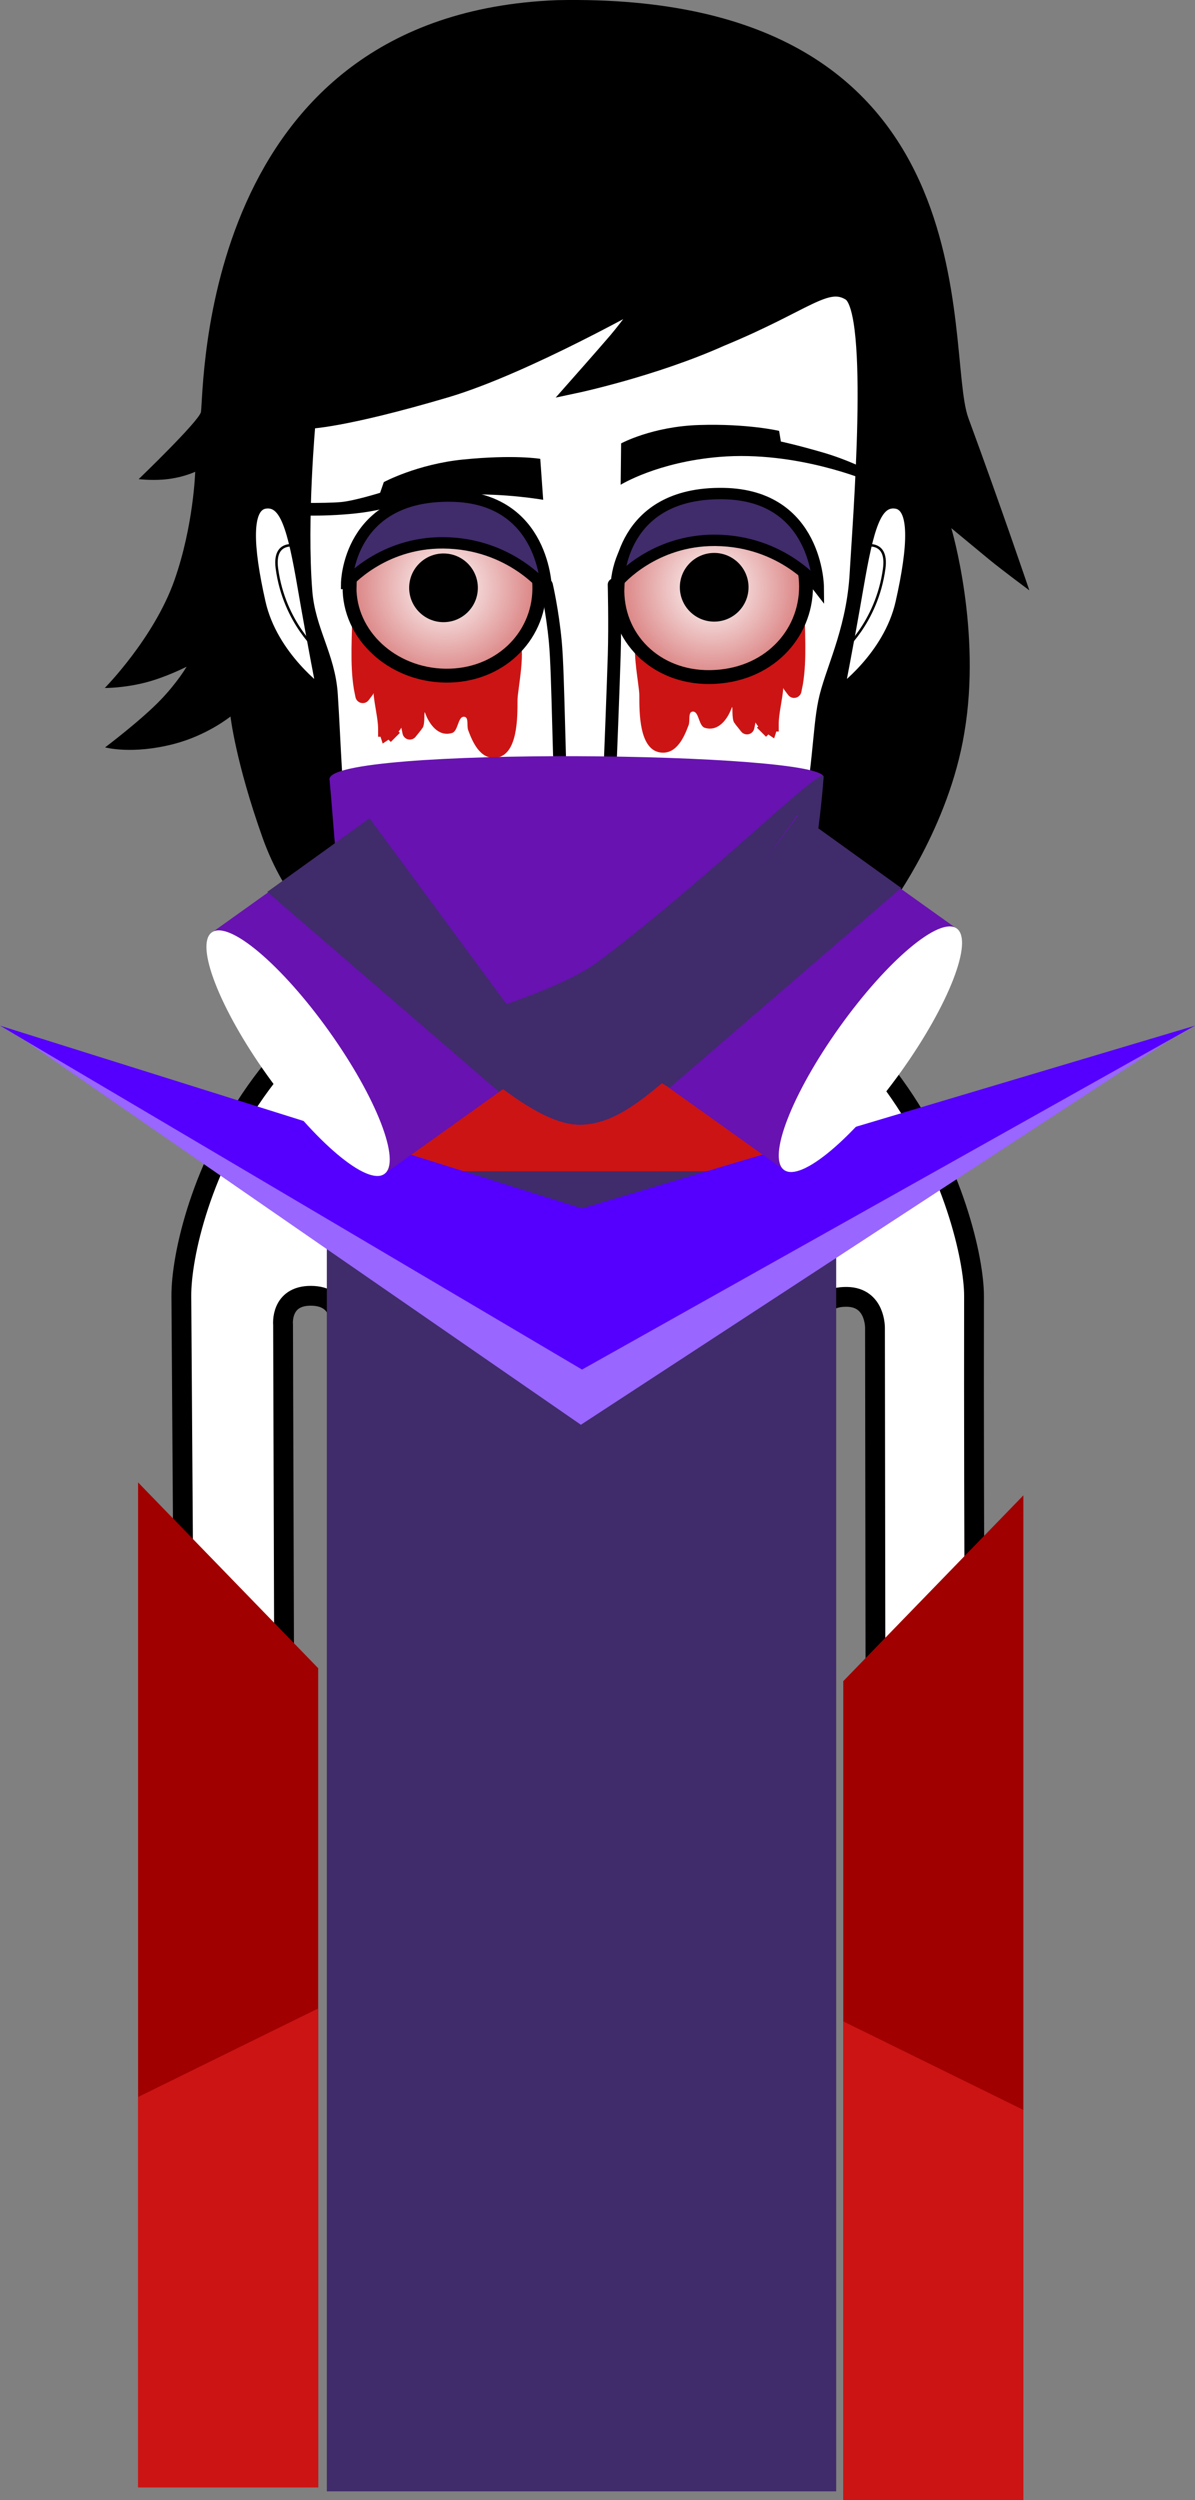 <svg version="1.1" xmlns="http://www.w3.org/2000/svg" xmlns:xlink="http://www.w3.org/1999/xlink" width="120.681" height="252.438" viewBox="0,0,120.681,252.438"><rect x="0" y="0" width="120.681" height="252.438" fill="#808080" stroke="none"/><defs><radialGradient cx="226.664" cy="116.767" r="9.585" gradientUnits="userSpaceOnUse" id="color-1"><stop offset="0" stop-color="#ffffff"/><stop offset="1" stop-color="#da7f7f"/></radialGradient><radialGradient cx="253.655" cy="116.84" r="9.527" gradientUnits="userSpaceOnUse" id="color-2"><stop offset="0" stop-color="#ffffff"/><stop offset="1" stop-color="#da7f7f"/></radialGradient></defs><g transform="translate(-181.78,-57.477)"><g data-paper-data="{&quot;isPaintingLayer&quot;:true}" fill-rule="nonzero" stroke-linejoin="miter" stroke-miterlimit="10" stroke-dasharray="" stroke-dashoffset="0" style="mix-blend-mode: normal"><path d="M195.783,105.855c0,0 6.163,-5.922 6.292,-6.788c0.337,-2.271 -0.168,-40.173 35.968,-41.574c44.636,-0.914 39.015,35.349 41.531,42.19c3.45,9.381 6.157,17.4 6.157,17.4c0,0 -2.767,-2.054 -4.08,-3.134c-1.224,-1.008 -3.801,-3.146 -3.801,-3.146c0,0 3.091,10.348 1.311,20.695c-1.562,9.481 -7.298,17.225 -7.298,17.225l-1.155,-2.347c0,0 -1.023,2.198 -2.16,3.333c-1.137,1.135 -3.439,2.913 -3.439,2.913l-0.092,-3.704c0,0 -7.06,11.018 -24.351,10.872c-16.306,-0.255 -26.072,-10.675 -26.072,-10.675l-0.116,2.655c0,0 -3.895,-3.293 -6.181,-9.708c-2.725,-7.646 -3.239,-12.243 -3.239,-12.243c0,0 -2.339,1.899 -5.717,2.774c-4.233,1.097 -6.947,0.345 -6.947,0.345c0,0 3.608,-2.717 5.584,-4.77c1.76,-1.828 2.647,-3.377 2.647,-3.377c0,0 -2.108,1.085 -4.233,1.618c-2.217,0.556 -4.03,0.531 -4.03,0.531c0,0 4.975,-5.037 7.031,-10.874c1.941,-5.511 2.1,-10.957 2.1,-10.957c0,0 -1.362,0.662 -3.33,0.795c-1.248,0.085 -2.378,-0.049 -2.378,-0.049z" fill="#000000" stroke="none" stroke-width="1.5" stroke-linecap="butt"/><g stroke-linecap="butt"><path d="M200.887,306.367c0,0 -0.635,-94.384 -0.793,-118.012c-0.055,-8.153 8.187,-36.761 40.202,-36.921c31.602,-0.158 39.857,29.487 39.849,36.897c-0.077,46.243 0.654,117.986 0.654,117.986l-10.497,0.096l-0.159,-114.843c0,0 0.075,-3.099 -2.816,-3.154c-3.434,-0.065 -2.945,3.116 -2.945,3.116l0.205,114.87l-48.214,0.072l-0.305,-115.233c0,0 0.279,-2.919 -2.886,-2.934c-3.111,-0.015 -2.816,2.909 -2.816,2.909l0.353,115.067z" fill="#ffffff" stroke="#000000" stroke-width="2"/><path d="M255.484,202.309c-0.571,0 -1.034,-0.463 -1.034,-1.034c0,-0.571 0.463,-1.034 1.034,-1.034c0.571,0 1.034,0.463 1.034,1.034c0,0.571 -0.463,1.034 -1.034,1.034z" fill="#000000" stroke="none" stroke-width="1.5"/><path d="M250.224,206.545c-4.463,-0.314 -6.552,-1.794 -6.17,-2.58c0.118,-0.242 2.846,1.064 6.97,1.305c6.409,0.375 8.51,-0.632 8.51,-0.632v1.346c0,0 -2.413,1.047 -9.311,0.561z" fill="#000000" stroke="#000000" stroke-width="0"/><path d="M222.411,201.275c0,-0.571 0.463,-1.034 1.034,-1.034c0.571,0 1.034,0.463 1.034,1.034c0,0.571 -0.463,1.034 -1.034,1.034c-0.571,0 -1.034,-0.463 -1.034,-1.034z" fill="#000000" stroke="none" stroke-width="1.5"/><path d="M228.705,206.545c-6.897,0.486 -9.311,-0.561 -9.311,-0.561v-1.346c0,0 2.101,1.007 8.51,0.632c4.124,-0.241 6.853,-1.547 6.97,-1.305c0.383,0.786 -1.706,2.266 -6.17,2.58z" fill="#000000" stroke="#000000" stroke-width="0"/><path d="M239.986,263.096c-0.819,0 -1.483,-0.664 -1.483,-1.483c0,-0.819 0.664,-1.483 1.483,-1.483c0.819,0 1.483,0.664 1.483,1.483c0,0.819 -0.664,1.483 -1.483,1.483z" data-paper-data="{&quot;index&quot;:null}" fill="#000000" stroke="none" stroke-width="1.5"/><g stroke="#000000" stroke-width="0"><path d="M195.725,308.61v-101.457l18.188,18.757v82.7z" data-paper-data="{&quot;index&quot;:null}" fill="#a10000"/><path d="M195.725,308.61v-39.407l18.188,-8.938v48.345z" data-paper-data="{&quot;index&quot;:null}" fill="#cc1414"/></g><g data-paper-data="{&quot;index&quot;:null}" stroke="#000000" stroke-width="0"><path d="M266.941,309.915v-82.7l18.188,-18.757v101.457z" data-paper-data="{&quot;index&quot;:null}" fill="#a10000"/><path d="M266.941,309.915v-48.345l18.188,8.938v39.407z" data-paper-data="{&quot;index&quot;:null}" fill="#cc1414"/></g><g stroke="none" stroke-width="0"><path d="M264.438,167.818c0,7.714 -11.629,38.618 -25.361,38.618c-13.732,0 -24.367,-30.904 -24.367,-38.618c0,-7.714 11.132,-13.968 24.864,-13.968c13.732,0 24.864,6.254 24.864,13.968z" fill="#a10000"/><path d="M264.576,158.742c0,7.714 -11.629,38.618 -25.361,38.618c-13.732,0 -24.367,-30.904 -24.367,-38.618c0,-7.714 11.132,-13.968 24.864,-13.968c13.732,0 24.864,6.254 24.864,13.968z" fill="#cc1414"/><path d="M257.726,157.199c0,5.168 -8.127,9.357 -18.153,9.357c-10.025,0 -18.153,-4.189 -18.153,-9.357c0,-5.168 8.127,-9.357 18.153,-9.357c10.025,0 18.153,4.189 18.153,9.357z" fill="#000000"/></g><path d="M214.786,309.02v-133.286h51.439v133.286z" fill="#402b6b" stroke="none" stroke-width="0"/><g stroke="none" stroke-width="0"><path d="M182.801,161.489l57.641,23.574l59.63,-22.692l-59.63,38.959z" fill="#9966ff"/><path d="M181.78,161.032l58.778,18.457l61.904,-18.457l-61.904,34.725z" fill="#5500ff"/></g></g><path d="M212.569,117.177c-0.577,-7.293 0.335,-17.154 0.335,-17.154c0,0 3.411,-0.041 13.914,-3.144c8.07,-2.384 20.547,-9.487 20.547,-9.487c0,0 -2.16,3.005 -3.408,4.46c-1.327,1.547 -3.993,4.563 -3.993,4.563c0,0 7.838,-1.668 14.675,-4.729c8.568,-3.536 10.593,-6.053 12.95,-4.593c2.783,1.724 1.03,23.183 0.718,28.741c-0.422,5.669 -2.533,9.5 -3.15,12.521c-0.617,3.021 -0.41,6.137 -2.206,16.04c-1.121,6.18 -4.162,8.925 -10.019,14.661c-5.858,5.736 -9.054,9.253 -13.014,9.322c-3.811,0.066 -8.936,-5.1 -13.935,-10.382c-5.324,-5.625 -8.875,-8.477 -9.716,-15.14c-0.757,-6 -0.777,-9.909 -1.123,-15.248c-0.253,-3.903 -2.261,-6.445 -2.576,-10.428z" fill="#ffffff" stroke="#000000" stroke-width="1.5" stroke-linecap="butt"/><path d="M260.639,102.057c0,0 1.524,0.318 4.256,1.11c2.495,0.724 4.449,1.744 4.449,1.744l0.195,1.17c0,0 -7.25,-3.13 -15.116,-2.471c-6.29,0.527 -9.963,2.812 -9.963,2.812l0.046,-4.177c0,0 3.127,-1.704 7.864,-1.856c4.904,-0.157 8.091,0.591 8.091,0.591z" data-paper-data="{&quot;index&quot;:null}" fill="#000000" stroke="none" stroke-width="1.5" stroke-linecap="butt"/><path d="M247.875,145.044c0.57,0.212 3.084,1.399 6.024,2.596c2.964,1.206 7.214,2.293 7.194,2.461c-0.025,0.213 -10.435,0.227 -13.679,0.632c-2.719,0.34 -6.689,0.706 -6.689,0.706c0,0 -7.104,-1.162 -13.272,-2.445c-4.944,-1.029 -10.399,-1.661 -10.41,-1.755c-0.014,-0.126 3.868,-0.711 6.824,-1.395c1.146,-0.497 5.44,-1.485 5.44,-1.485c0,0 4.956,-0.278 7.608,0.579c2.842,0.918 2.835,2.446 3.083,2.469c0,0 1.184,-1.749 2.369,-2.105c1.185,-0.355 5.082,-0.416 5.508,-0.258z" fill="#ffffff" stroke="#000000" stroke-width="1.4" stroke-linecap="butt"/><path d="M229.227,149.598c5.091,1.027 11.918,2.807 11.918,2.807c0,0 5.79,-1.556 8.447,-1.834c2.06,-0.216 11.216,-0.707 11.26,-0.334c0.043,0.364 -9.031,12.9 -21.148,12.447c-13.77,-0.436 -22.865,-15.136 -22.827,-15.305c0.038,-0.169 7.259,1.192 12.35,2.218z" fill="#ffffff" stroke="#000000" stroke-width="1.9" stroke-linecap="butt"/><path d="M240.201,146.604c-1.034,0 -3.538,-3.26 -3.787,-5.364c-0.222,-1.882 1.315,-3.828 3.787,-3.828c2.472,0 4.202,0.491 4.03,4.189c-0.146,3.138 -1.558,5.003 -4.03,5.003z" fill="#ffffff" stroke="#000000" stroke-width="1.15" stroke-linecap="butt"/><path d="M243.804,116.51c0,0 0.103,3.97 0.006,7.127c-0.192,6.251 -1.081,27.761 -1.081,27.761l-2.982,0.009c0,0 -0.803,-4.173 -1.123,-9.5c-0.434,-7.211 -0.45,-16.293 -0.763,-19.632c-0.298,-3.165 -0.896,-5.715 -0.896,-5.715" fill="#ffffff" stroke="#000000" stroke-width="1.3" stroke-linecap="round"/><path d="M214.269,127.3c0,0 -4.932,-3.517 -6.164,-8.975c-1.296,-5.743 -1.461,-9.733 0.48,-9.992c1.941,-0.259 2.703,2.377 3.733,8.356c1.029,5.979 1.951,10.611 1.951,10.611z" data-paper-data="{&quot;index&quot;:null}" fill="#ffffff" stroke="#000000" stroke-width="1" stroke-linecap="butt"/><path d="M214.066,123.353c0,0 -3.564,-2.923 -4.318,-8.451c-0.421,-3.083 2.157,-2.28 2.157,-2.28" fill="none" stroke="#000000" stroke-width="0.25" stroke-linecap="round"/><path d="M220.541,106.153c0,0 3.37,-1.819 8.032,-2.282c5.167,-0.513 7.768,-0.066 7.768,-0.066l0.295,4.137c0,0 -3.836,-0.681 -8.018,-0.521c-5.593,0.213 -6.645,1.433 -10.898,1.891c-3.644,0.393 -6.737,0.159 -6.737,0.159l-0.026,-1.232c0,0 3.595,0.074 5.234,-0.068c1.352,-0.117 3.976,-0.938 3.976,-0.938z" fill="#000000" stroke="none" stroke-width="1.5" stroke-linecap="butt"/><path d="M268.502,116.689c1.029,-5.979 1.791,-8.615 3.733,-8.356c1.941,0.259 1.776,4.249 0.48,9.992c-1.232,5.458 -6.164,8.975 -6.164,8.975c0,0 0.922,-4.633 1.951,-10.611z" data-paper-data="{&quot;index&quot;:null}" fill="#ffffff" stroke="#000000" stroke-width="1" stroke-linecap="butt"/><path d="M268.915,112.622c0,0 2.578,-0.803 2.157,2.28c-0.754,5.527 -4.318,8.451 -4.318,8.451" data-paper-data="{&quot;index&quot;:null}" fill="none" stroke="#000000" stroke-width="0.25" stroke-linecap="round"/><path d="M218.872,119.144c0.279,0 0.523,0.153 0.652,0.379c0.217,0.125 0.326,0.343 0.326,0.343l0.086,0.349c0.906,0.788 1.812,0.208 2.902,1.212c0.244,0.402 0.359,0.918 0.729,1.208c0.294,0.23 2.033,-0.371 2.495,-0.212c1.828,0.629 2.913,0.534 5.088,0.111c0.802,-0.156 2.086,-1.227 2.924,-0.612c0.947,0.696 -0.034,5.23 -0.032,6.256c-0.006,1.649 0.062,5.586 -2.202,5.808c-1.594,0.156 -2.344,-1.614 -2.78,-2.786c-0.163,-0.439 0.082,-1.292 -0.382,-1.351c-0.682,-0.088 -0.595,1.443 -1.255,1.638c-1.396,0.414 -2.311,-0.926 -2.702,-2.002c-0.175,-0.48 0.042,1.111 -0.281,1.506c-0.028,0.034 -0.057,0.067 -0.087,0.099l0.013,0.011l-0.609,0.762c-0.137,0.175 -0.351,0.287 -0.59,0.287c-0.369,0 -0.675,-0.266 -0.738,-0.617l-0.117,-0.586c-0.077,0.14 -0.168,0.266 -0.28,0.391l0.132,0.132l-0.92,0.92l-0.232,-0.232c-0.173,0.119 -0.367,0.249 -0.585,0.395l-0.22,-0.693h-0.243v-0.767c0,-1.058 -0.371,-2.414 -0.459,-3.617c-0.017,0.021 -0.035,0.042 -0.053,0.062l0.021,0.016l-0.455,0.607c-0.136,0.186 -0.357,0.307 -0.605,0.307c-0.369,0 -0.675,-0.266 -0.738,-0.617l-0.151,-0.753l0.004,-0.001l-0.006,-0.011c-0.431,-2.625 -0.166,-5.451 -0.166,-8.112c0,0 0,-0.75 0.75,-0.75c0.75,0 0.75,0.75 0.75,0.75c0,0.057 -0,0.114 -0,0.171c0.006,-0 0.012,-0 0.017,-0z" fill="#cc1414" stroke="none" stroke-width="0.5" stroke-linecap="butt"/><path d="M261.53,118.622c-0,-0.057 -0,-0.114 -0,-0.171c0,0 0,-0.75 0.75,-0.75c0.75,0 0.75,0.75 0.75,0.75c0,2.662 0.265,5.487 -0.166,8.112l-0.006,0.011l0.004,0.001l-0.151,0.753c-0.063,0.351 -0.369,0.617 -0.738,0.617c-0.248,0 -0.469,-0.121 -0.605,-0.307l-0.455,-0.607l0.021,-0.016c-0.018,-0.02 -0.036,-0.041 -0.053,-0.062c-0.088,1.203 -0.459,2.559 -0.459,3.617v0.767h-0.243l-0.22,0.693c-0.218,-0.146 -0.412,-0.276 -0.585,-0.395l-0.232,0.232l-0.92,-0.92l0.132,-0.132c-0.113,-0.124 -0.203,-0.251 -0.28,-0.391l-0.117,0.586c-0.063,0.351 -0.369,0.617 -0.738,0.617c-0.239,0 -0.453,-0.112 -0.59,-0.287l-0.609,-0.762l0.013,-0.011c-0.03,-0.032 -0.059,-0.065 -0.087,-0.099c-0.324,-0.395 -0.107,-1.986 -0.281,-1.506c-0.392,1.076 -1.306,2.416 -2.702,2.002c-0.659,-0.195 -0.572,-1.726 -1.255,-1.638c-0.464,0.06 -0.219,0.912 -0.382,1.351c-0.435,1.173 -1.186,2.943 -2.78,2.786c-2.264,-0.222 -2.196,-4.159 -2.202,-5.808c0.001,-1.025 -0.98,-5.56 -0.032,-6.256c0.838,-0.615 2.122,0.456 2.924,0.612c2.175,0.423 3.261,0.518 5.088,-0.111c0.462,-0.159 2.201,0.442 2.495,0.212c0.37,-0.29 0.485,-0.806 0.729,-1.208c1.091,-1.004 1.996,-0.424 2.902,-1.212l0.086,-0.349c0,0 0.109,-0.217 0.326,-0.343c0.129,-0.226 0.373,-0.379 0.652,-0.379c0.006,0 0.012,0 0.017,0z" data-paper-data="{&quot;index&quot;:null}" fill="#cc1414" stroke="none" stroke-width="0.5" stroke-linecap="butt"/><g stroke="#402b6b" stroke-width="0" stroke-linecap="butt"><path d="M264.95,135.986c-0.563,2.624 -0.302,5.316 -1.921,13.914c-1.011,5.366 -3.995,7.791 -9.738,12.851c-5.742,5.061 -8.869,8.156 -12.817,8.282c-3.799,0.121 -9,-4.264 -14.079,-8.751c-5.408,-4.778 -8.999,-7.187 -9.953,-12.937c-0.859,-5.179 -0.947,-8.56 -1.385,-13.174c-0.32,-3.372 50.455,-2.81 49.892,-0.186z" fill="#6712b1"/><path d="M263.029,149.9c-1.011,5.366 -3.995,7.791 -9.738,12.851c-5.742,5.061 -8.869,8.156 -12.817,8.282c-3.799,0.121 -9,-4.264 -14.079,-8.751c-1.687,-1.491 10.691,-3.882 15.839,-7.742c11.353,-8.511 23.102,-20.36 22.715,-18.555c0,0 -0.302,5.316 -1.921,13.914z" fill="#402b6b"/></g><g stroke="#000000" stroke-width="0" stroke-linecap="butt"><g><path d="M236.66,164.533l-16.113,11.509l-17.413,-24.378l16.113,-11.509z" fill="#6712b1"/><path d="M203.171,151.617c1.723,-1.231 7.02,3.232 11.832,9.967c4.811,6.736 7.315,13.194 5.592,14.425c-1.723,1.231 -7.02,-3.232 -11.832,-9.967c-4.811,-6.736 -7.315,-13.194 -5.592,-14.425z" fill="#ffffff"/></g><path d="M237.275,164.745l-5.12,2.953l-23.382,-20.17l10.325,-7.429z" fill="#402b6b"/></g><g data-paper-data="{&quot;index&quot;:null}" stroke="#000000" stroke-width="0" stroke-linecap="butt"><g><path d="M262.315,139.755l16.113,11.509l-17.413,24.378l-16.113,-11.509z" fill="#6712b1"/><path d="M272.8,165.642c-4.811,6.736 -10.109,11.198 -11.832,9.967c-1.723,-1.231 0.78,-7.689 5.592,-14.425c4.811,-6.736 10.109,-11.198 11.832,-9.967c1.723,1.231 -0.78,7.689 -5.592,14.425z" fill="#ffffff"/></g><path d="M262.464,139.7l10.325,7.429l-23.382,20.17l-5.12,-2.953z" fill="#402b6b"/></g><path d="M217.08,116.697c0.071,-4.892 4.838,-8.936 10.211,-8.858c5.373,0.078 9.027,4.248 8.956,9.14c-0.071,4.892 -4.124,8.794 -9.497,8.716c-5.373,-0.078 -9.742,-4.107 -9.671,-8.999z" fill="url(#color-1)" stroke="#000000" stroke-width="1.4" stroke-linecap="butt"/><path d="M244.136,116.698c0.204,-4.888 4.453,-8.858 9.77,-8.858c5.318,0 9.275,3.966 9.275,8.858c0,4.892 -3.886,9.071 -9.7,9.142c-5.53,0.067 -9.558,-4.037 -9.345,-9.142z" fill="url(#color-2)" stroke="#000000" stroke-width="1.4" stroke-linecap="butt"/><path d="M223.101,116.827c0,-1.915 1.553,-3.468 3.468,-3.468c1.915,0 3.468,1.553 3.468,3.468c0,1.915 -1.553,3.468 -3.468,3.468c-1.915,0 -3.468,-1.553 -3.468,-3.468z" fill="#000000" stroke="#ffffff" stroke-width="0" stroke-linecap="butt"/><path d="M250.437,116.772c0,-1.915 1.553,-3.468 3.468,-3.468c1.915,0 3.468,1.553 3.468,3.468c0,1.915 -1.553,3.468 -3.468,3.468c-1.915,0 -3.468,-1.553 -3.468,-3.468z" fill="#000000" stroke="#ffffff" stroke-width="0" stroke-linecap="butt"/><path d="M216.788,116.39c0,0 0.064,-9.015 10.601,-8.825c9.471,0.166 9.556,9.407 9.556,9.407c0,0 -3.555,-4.634 -10.398,-4.686c-6.237,-0.047 -9.759,4.104 -9.759,4.104z" fill="#402b6b" stroke="#000000" stroke-width="1.15" stroke-linecap="butt"/><path d="M244.256,116.136c0,0 0.064,-9.015 10.601,-8.825c9.471,0.166 9.556,9.407 9.556,9.407c0,0 -3.555,-4.634 -10.398,-4.686c-6.237,-0.047 -9.759,4.104 -9.759,4.104z" fill="#402b6b" stroke="#000000" stroke-width="1.15" stroke-linecap="butt"/></g></g></svg>